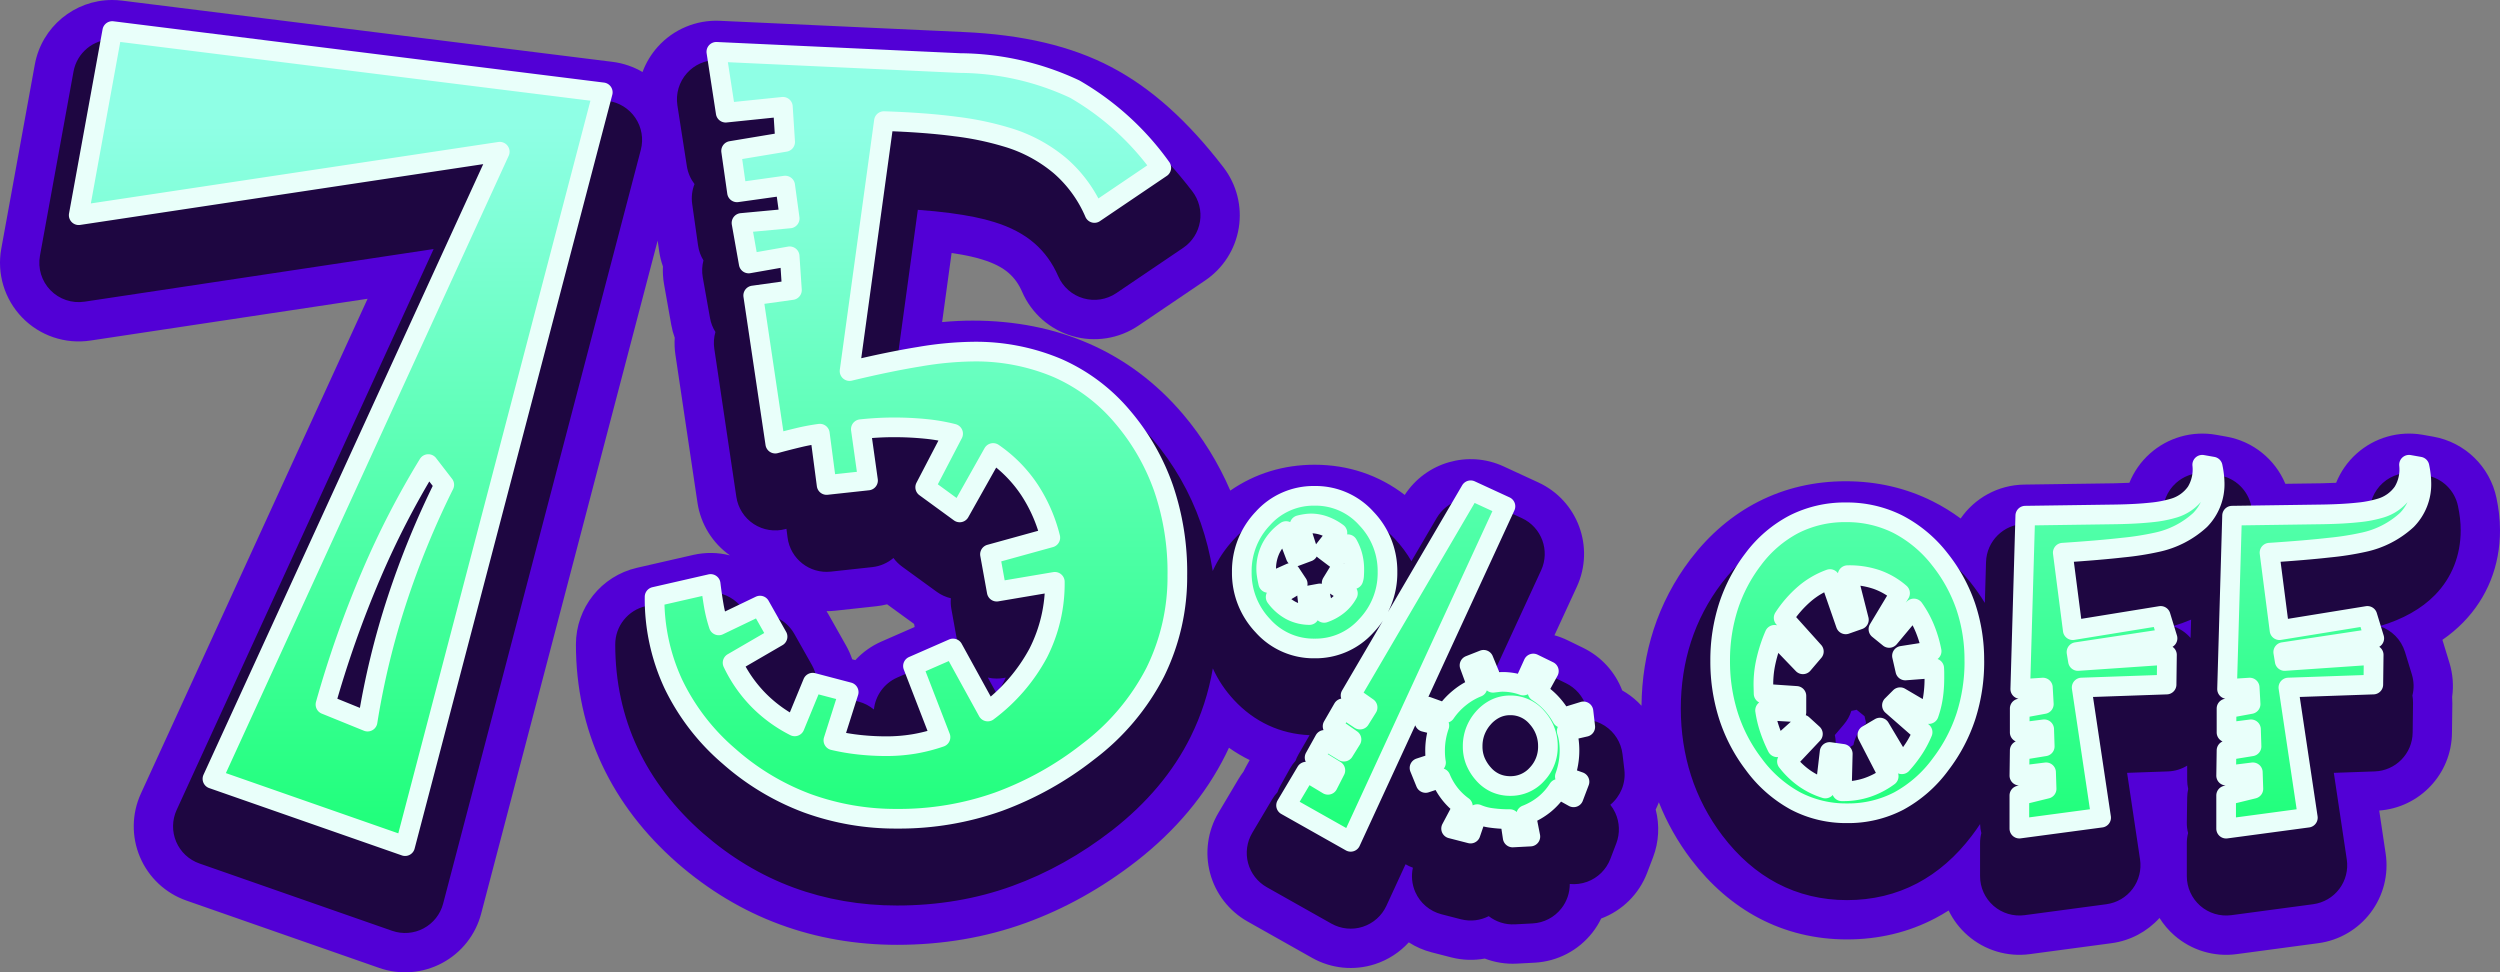 <svg xmlns="http://www.w3.org/2000/svg" xmlns:xlink="http://www.w3.org/1999/xlink" width="127.17" height="49.46" viewBox="0 0 127.17 49.46"><rect x="0" y="0" width="127.17" height="49.46" fill="#808080" stroke="none"/><defs><style>.a{fill:#1b0043;}.a,.b,.c{stroke-linecap:round;stroke-linejoin:round;}.b{fill:#1e0641;}.c{stroke:#e9fffa;fill:url(#a);}.d,.e,.f{stroke:none;}.e{fill:#5200d6;}.f{fill:#1e0641;}</style><linearGradient id="a" x1="0.5" y1="0.118" x2="0.5" y2="1" gradientUnits="objectBoundingBox"><stop offset="0" stop-color="#8fffe5"/><stop offset="1" stop-color="#1dff78"/></linearGradient></defs><g transform="translate(4 1.582)"><g class="a" transform="translate(63.739 46.022)"><path class="d" d="M -45.747 0.458 L -47.792 -0.256 L -57.596 -3.681 L -59.669 -4.405 L -58.754 -6.402 L -45.681 -34.936 L -63.441 -32.258 L -66.208 -31.841 L -65.707 -34.594 L -64 -43.962 L -63.661 -45.823 L -61.785 -45.589 L -36.829 -42.473 L -34.563 -42.191 L -35.142 -39.981 L -45.198 -1.637 L -45.747 0.458 Z M 1.875 0.444 L -0.015 -0.622 L -3.302 -2.475 L -5.083 -3.48 L -4.039 -5.238 L -3.021 -6.954 L -2.469 -7.885 L -2.115 -8.52 L -1.173 -10.209 C -2.644 -10.284 -3.952 -10.898 -4.97 -11.998 C -5.422 -12.485 -5.782 -13.025 -6.045 -13.604 C -6.255 -12.379 -6.634 -11.212 -7.179 -10.115 C -8.058 -8.346 -9.393 -6.754 -11.15 -5.382 C -12.746 -4.14 -14.462 -3.182 -16.254 -2.533 C -18.068 -1.875 -20.037 -1.542 -22.108 -1.542 C -23.957 -1.542 -25.728 -1.849 -27.373 -2.455 C -29.025 -3.063 -30.574 -3.992 -31.975 -5.216 C -33.434 -6.494 -34.552 -7.95 -35.301 -9.545 C -36.059 -11.157 -36.443 -12.932 -36.443 -14.823 L -36.443 -16.417 L -34.889 -16.772 L -32.037 -17.425 L -29.87 -17.921 L -29.676 -16.306 L -28.252 -16.988 L -27.333 -15.359 L -26.441 -13.779 L -25.618 -12.322 L -24.059 -11.913 L -23.629 -11.799 L -23.849 -12.371 L -22.097 -13.139 L -20.059 -14.032 L -18.963 -14.512 L -19.002 -14.731 L -19.346 -16.632 L -19.414 -17.01 L -20.089 -17.5 L -21.853 -18.783 L -22.017 -18.903 L -23.369 -18.756 L -25.477 -18.527 L -27.42 -18.315 L -27.676 -20.254 L -27.735 -20.704 C -27.751 -20.7 -27.768 -20.695 -27.784 -20.691 L -29.951 -20.107 L -30.282 -22.328 L -31.404 -29.864 L -31.702 -31.86 L -31.7 -31.86 L -31.929 -33.149 L -31.952 -33.146 L -32.041 -33.777 L -32.371 -35.635 L -32.304 -35.642 L -32.529 -37.231 L -32.802 -39.163 L -32.802 -39.163 L -33.281 -42.243 L -33.657 -44.661 L -31.212 -44.548 L -18.82 -43.977 C -16.127 -43.858 -13.879 -43.335 -12.142 -42.424 C -10.41 -41.515 -8.709 -39.983 -7.087 -37.87 L -5.794 -36.186 L -7.553 -34.996 L -10.954 -32.694 L -12.949 -31.344 L -13.909 -33.552 C -14.203 -34.228 -14.601 -34.778 -15.125 -35.234 C -15.657 -35.695 -16.344 -36.057 -17.168 -36.309 L -17.179 -36.312 L -17.19 -36.315 C -17.747 -36.493 -18.49 -36.644 -19.399 -36.766 C -19.897 -36.832 -20.449 -36.887 -21.051 -36.931 L -22.156 -28.866 C -21.856 -28.922 -21.566 -28.972 -21.286 -29.018 C -20.146 -29.202 -19.128 -29.295 -18.26 -29.295 C -16.388 -29.295 -14.667 -28.958 -13.146 -28.292 C -11.597 -27.615 -10.233 -26.591 -9.093 -25.249 L -9.091 -25.247 L -9.09 -25.245 C -8.021 -23.98 -7.204 -22.552 -6.66 -21 C -6.389 -20.227 -6.185 -19.411 -6.049 -18.56 C -5.785 -19.143 -5.423 -19.686 -4.967 -20.175 C -3.879 -21.345 -2.461 -21.964 -0.867 -21.964 C 0.719 -21.964 2.135 -21.347 3.226 -20.179 C 3.551 -19.831 3.829 -19.456 4.057 -19.059 L 5.344 -21.257 L 6.26 -22.823 L 7.908 -22.063 L 9.676 -21.247 L 11.492 -20.409 L 10.655 -18.593 L 8.591 -14.118 L 8.825 -14.21 L 9.058 -13.644 L 9.282 -14.137 L 11.13 -13.235 L 11.923 -12.848 L 13.802 -11.931 L 13.458 -11.3 L 14.511 -11.626 L 14.795 -9.241 L 14.889 -8.448 L 15.102 -6.665 L 15.091 -6.663 L 15.209 -6.621 L 14.48 -4.708 L 14.178 -3.916 L 13.357 -1.76 L 12.194 -2.405 L 12.519 -0.752 L 10.217 -0.631 L 9.321 -0.584 L 8.42 -0.536 L 8.367 -0.382 L 7.877 -0.508 L 7.51 -0.489 L 7.492 -0.607 L 6.577 -0.842 L 5.586 -1.097 L 3.122 -1.73 L 3.744 -2.897 L 3.647 -2.864 L 3.531 -3.148 L 2.784 -1.527 L 1.875 0.444 Z M -17.41 -12.993 L -17.038 -12.317 C -16.913 -12.501 -16.802 -12.689 -16.703 -12.879 C -16.659 -12.963 -16.618 -13.049 -16.579 -13.135 L -16.698 -13.115 L -17.41 -12.993 Z M 43.5 -0.748 L 43.5 -3.034 L 43.5 -3.466 L 43.466 -3.462 L 43.5 -5.746 L 43.5 -6.291 L 43.508 -6.293 L 43.518 -7.029 L 43.518 -7.929 L 43.518 -7.999 L 43.484 -7.996 L 43.496 -8.397 L 42.542 -8.364 L 40.462 -8.291 L 41.121 -3.886 L 41.421 -1.877 L 39.408 -1.608 L 35.248 -1.051 L 32.983 -0.748 L 32.983 -3.034 L 32.983 -3.466 L 32.95 -3.462 L 32.982 -5.683 C 32.852 -5.484 32.714 -5.29 32.569 -5.099 C 31.767 -4.039 30.829 -3.221 29.783 -2.67 C 28.707 -2.104 27.508 -1.817 26.216 -1.817 C 24.937 -1.817 23.742 -2.104 22.666 -2.669 C 21.619 -3.22 20.679 -4.038 19.875 -5.1 C 19.168 -6.031 18.632 -7.058 18.281 -8.15 C 17.936 -9.225 17.76 -10.374 17.76 -11.565 C 17.76 -12.758 17.935 -13.9 18.278 -14.957 C 18.626 -16.029 19.151 -17.031 19.838 -17.936 L 19.84 -17.939 L 19.842 -17.941 C 20.633 -18.977 21.568 -19.774 22.621 -20.308 C 23.687 -20.85 24.874 -21.124 26.15 -21.124 C 27.422 -21.124 28.61 -20.851 29.683 -20.312 C 30.733 -19.784 31.677 -19.002 32.49 -17.987 L 32.493 -17.983 L 32.495 -17.98 C 32.762 -17.644 33.006 -17.295 33.226 -16.934 L 33.286 -19.012 L 33.341 -20.927 L 35.256 -20.954 L 39.874 -21.02 C 40.514 -21.032 41.053 -21.062 41.475 -21.111 C 41.969 -21.168 42.162 -21.225 42.201 -21.238 C 42.24 -21.251 42.271 -21.264 42.294 -21.274 C 42.296 -21.306 42.296 -21.352 42.292 -21.412 L 42.118 -23.964 L 44.637 -23.518 L 45.169 -23.423 L 46.499 -23.188 L 46.777 -21.866 C 46.821 -21.656 46.855 -21.452 46.878 -21.257 C 46.889 -21.162 46.897 -21.066 46.904 -20.971 L 50.39 -21.02 C 51.03 -21.032 51.569 -21.062 51.992 -21.111 C 52.481 -21.168 52.675 -21.224 52.716 -21.238 C 52.756 -21.251 52.787 -21.264 52.81 -21.274 C 52.812 -21.306 52.813 -21.352 52.809 -21.412 L 52.635 -23.964 L 55.153 -23.518 L 55.685 -23.423 L 57.015 -23.188 L 57.293 -21.866 C 57.337 -21.656 57.371 -21.452 57.394 -21.257 C 57.419 -21.046 57.431 -20.833 57.431 -20.624 C 57.431 -19.351 56.98 -18.216 56.128 -17.342 C 55.605 -16.806 54.929 -16.368 54.111 -16.033 L 54.599 -14.437 L 54.734 -13.995 L 55.034 -14.015 L 55.022 -13.053 L 55.626 -11.079 L 54.996 -10.984 L 54.988 -10.337 L 54.964 -8.43 L 53.058 -8.364 L 50.978 -8.291 L 51.637 -3.886 L 51.937 -1.877 L 49.924 -1.608 L 45.765 -1.051 L 43.5 -0.748 Z M 25.641 -9.502 L 25.759 -9.395 L 27.085 -10.72 L 27.186 -10.821 L 27.106 -11.174 L 27.097 -11.181 L 26.705 -11.499 L 26.686 -11.492 L 26.049 -10.746 L 25.641 -10.268 L 25.641 -9.787 L 25.641 -9.502 Z"/><path class="e" d="M -62.033 -43.604 L -63.739 -34.236 L -42.322 -37.465 L -56.936 -5.569 L -47.132 -2.145 L -37.077 -40.489 L -62.033 -43.604 M -49.045 -8.478 L -51.187 -9.348 C -50.513 -11.715 -49.737 -13.918 -48.857 -15.957 C -47.977 -17.995 -47.009 -19.87 -45.953 -21.58 L -45.14 -20.526 C -46.089 -18.618 -46.893 -16.659 -47.552 -14.651 C -48.21 -12.643 -48.708 -10.585 -49.045 -8.478 M -31.305 -42.55 L -30.824 -39.458 L -27.915 -39.756 L -27.8 -37.969 L -30.549 -37.511 L -30.251 -35.404 L -27.8 -35.747 L -27.571 -34.075 L -30.022 -33.846 L -29.655 -31.785 L -27.571 -32.151 L -27.456 -30.433 L -29.426 -30.158 L -28.304 -22.622 C -27.907 -22.729 -27.517 -22.828 -27.136 -22.92 C -26.754 -23.012 -26.387 -23.08 -26.036 -23.126 L -25.693 -20.515 L -23.585 -20.744 L -23.952 -23.355 C -23.662 -23.386 -23.379 -23.409 -23.104 -23.424 C -22.829 -23.439 -22.562 -23.447 -22.303 -23.447 C -21.692 -23.447 -21.134 -23.42 -20.63 -23.367 C -20.127 -23.313 -19.668 -23.233 -19.256 -23.126 L -20.676 -20.4 L -18.913 -19.118 L -17.218 -22.141 C -16.469 -21.622 -15.855 -21 -15.374 -20.274 C -14.893 -19.549 -14.538 -18.736 -14.309 -17.835 L -17.378 -16.987 L -17.034 -15.086 L -14.079 -15.59 C -14.079 -14.262 -14.362 -13.052 -14.927 -11.96 C -15.492 -10.868 -16.347 -9.879 -17.492 -8.993 L -19.256 -12.2 L -21.295 -11.307 L -19.898 -7.688 C -20.34 -7.535 -20.787 -7.421 -21.237 -7.344 C -21.688 -7.268 -22.165 -7.23 -22.669 -7.23 C -23.096 -7.23 -23.535 -7.253 -23.985 -7.298 C -24.434 -7.344 -24.888 -7.421 -25.345 -7.527 L -24.568 -9.978 L -26.398 -10.459 L -27.313 -8.237 C -28.03 -8.604 -28.651 -9.058 -29.177 -9.6 C -29.704 -10.142 -30.134 -10.765 -30.47 -11.467 L -28.182 -12.796 L -29.074 -14.376 L -31.179 -13.368 C -31.286 -13.689 -31.37 -14.025 -31.431 -14.376 C -31.492 -14.727 -31.545 -15.094 -31.591 -15.476 L -34.443 -14.823 C -34.443 -13.221 -34.125 -11.745 -33.491 -10.395 C -32.857 -9.045 -31.913 -7.821 -30.66 -6.722 C -29.437 -5.655 -28.111 -4.858 -26.682 -4.331 C -25.253 -3.805 -23.728 -3.542 -22.108 -3.542 C -20.262 -3.542 -18.537 -3.832 -16.935 -4.413 C -15.333 -4.994 -13.815 -5.842 -12.381 -6.958 C -10.855 -8.15 -9.718 -9.499 -8.971 -11.004 C -8.223 -12.51 -7.849 -14.157 -7.849 -15.945 C -7.849 -17.547 -8.082 -19.011 -8.547 -20.339 C -9.012 -21.666 -9.702 -22.871 -10.617 -23.954 C -11.563 -25.068 -12.673 -25.903 -13.947 -26.46 C -15.22 -27.017 -16.658 -27.295 -18.26 -27.295 C -19.025 -27.295 -19.927 -27.211 -20.968 -27.043 C -22.008 -26.875 -23.194 -26.631 -24.524 -26.31 L -22.784 -39.023 C -21.38 -38.977 -20.164 -38.885 -19.134 -38.748 C -18.105 -38.611 -17.254 -38.435 -16.583 -38.221 C -15.484 -37.885 -14.561 -37.393 -13.814 -36.744 C -13.067 -36.095 -12.487 -35.297 -12.075 -34.35 L -8.674 -36.652 C -10.124 -38.542 -11.59 -39.876 -13.072 -40.653 C -14.553 -41.43 -16.5 -41.872 -18.913 -41.979 L -31.305 -42.55 M 44.288 -21.548 C 44.325 -20.995 44.223 -20.533 43.981 -20.162 C 43.739 -19.791 43.357 -19.517 42.836 -19.341 C 42.572 -19.253 42.195 -19.181 41.705 -19.124 C 41.215 -19.068 40.614 -19.033 39.904 -19.021 L 35.285 -18.955 L 35.03 -10.136 L 36.181 -10.211 L 36.228 -9.372 L 35.002 -9.146 L 35.002 -7.929 L 36.247 -8.089 L 36.275 -7.222 L 35.002 -7.014 L 34.983 -5.731 L 36.341 -5.901 L 36.37 -5.062 L 34.983 -4.722 L 34.983 -3.034 L 39.143 -3.59 L 38.152 -10.211 L 42.472 -10.362 L 42.491 -11.871 L 37.964 -11.56 L 37.888 -12.013 L 42.519 -12.711 L 42.17 -13.852 L 37.7 -13.126 L 37.19 -17.068 C 38.429 -17.15 39.448 -17.237 40.246 -17.328 C 41.045 -17.419 41.617 -17.508 41.963 -17.597 C 42.95 -17.854 43.689 -18.235 44.179 -18.738 C 44.67 -19.241 44.915 -19.87 44.915 -20.624 C 44.915 -20.756 44.907 -20.89 44.891 -21.025 C 44.875 -21.16 44.852 -21.303 44.82 -21.454 L 44.288 -21.548 M 54.804 -21.548 C 54.842 -20.995 54.74 -20.533 54.498 -20.162 C 54.256 -19.791 53.874 -19.517 53.352 -19.341 C 53.088 -19.253 52.711 -19.181 52.221 -19.124 C 51.731 -19.068 51.131 -19.033 50.421 -19.021 L 45.801 -18.955 L 45.547 -10.136 L 46.697 -10.211 L 46.745 -9.372 L 45.518 -9.146 L 45.518 -7.929 L 46.763 -8.089 L 46.792 -7.222 L 45.518 -7.014 L 45.5 -5.731 L 46.858 -5.901 L 46.886 -5.062 L 45.5 -4.722 L 45.5 -3.034 L 49.659 -3.59 L 48.669 -10.211 L 52.988 -10.362 L 53.007 -11.871 L 48.48 -11.56 L 48.405 -12.013 L 53.036 -12.711 L 52.687 -13.852 L 48.216 -13.126 L 47.707 -17.068 C 48.945 -17.15 49.964 -17.237 50.763 -17.328 C 51.561 -17.419 52.133 -17.508 52.479 -17.597 C 53.466 -17.854 54.205 -18.235 54.696 -18.738 C 55.186 -19.241 55.431 -19.87 55.431 -20.624 C 55.431 -20.756 55.423 -20.89 55.408 -21.025 C 55.392 -21.16 55.368 -21.303 55.336 -21.454 L 54.804 -21.548 M 7.07 -20.247 L 0.961 -9.809 L 1.828 -9.196 L 1.442 -8.574 L 0.575 -9.149 L 0.047 -8.234 L 1.008 -7.565 L 0.622 -6.943 L -0.368 -7.546 L -0.868 -6.65 L 0.188 -6 L -0.189 -5.264 L -1.301 -5.934 L -2.319 -4.218 L 0.968 -2.364 L 8.838 -19.431 L 7.07 -20.247 M -0.867 -19.964 C -1.911 -19.964 -2.789 -19.58 -3.503 -18.813 C -4.217 -18.046 -4.574 -17.137 -4.574 -16.087 C -4.574 -15.037 -4.217 -14.127 -3.503 -13.357 C -2.789 -12.587 -1.911 -12.202 -0.867 -12.202 C 0.171 -12.202 1.048 -12.587 1.765 -13.357 C 2.481 -14.127 2.84 -15.037 2.84 -16.087 C 2.84 -17.137 2.481 -18.046 1.765 -18.813 C 1.048 -19.58 0.171 -19.964 -0.867 -19.964 M 0.189 -16.776 L 0.821 -17.502 C 0.935 -17.301 1.018 -17.095 1.071 -16.884 C 1.125 -16.674 1.151 -16.455 1.151 -16.229 C 1.151 -16.109 1.148 -16.006 1.142 -15.918 C 1.136 -15.83 1.123 -15.764 1.104 -15.72 L 0.34 -16.087 L 0.001 -15.531 L 0.821 -15.003 C 0.696 -14.77 0.531 -14.57 0.326 -14.404 C 0.122 -14.237 -0.116 -14.107 -0.386 -14.012 L -0.603 -15.003 L -1.244 -14.88 L -1.131 -13.899 C -1.483 -13.906 -1.802 -13.986 -2.088 -14.14 C -2.374 -14.294 -2.628 -14.519 -2.848 -14.814 L -1.725 -15.484 L -2.093 -16.04 L -3.225 -15.531 C -3.256 -15.669 -3.281 -15.798 -3.3 -15.918 C -3.319 -16.037 -3.329 -16.141 -3.329 -16.229 C -3.329 -16.631 -3.244 -16.996 -3.074 -17.323 C -2.904 -17.65 -2.653 -17.933 -2.319 -18.172 L -1.829 -16.88 L -1.197 -17.115 L -1.631 -18.474 C -1.505 -18.505 -1.394 -18.527 -1.296 -18.54 C -1.199 -18.552 -1.118 -18.559 -1.056 -18.559 C -0.823 -18.559 -0.593 -18.518 -0.367 -18.436 C -0.141 -18.354 0.079 -18.235 0.293 -18.078 L -0.386 -17.21 L 0.189 -16.776 M 26.15 -19.124 C 25.188 -19.124 24.313 -18.925 23.526 -18.525 C 22.74 -18.126 22.041 -17.526 21.431 -16.727 C 20.877 -15.997 20.46 -15.201 20.18 -14.34 C 19.9 -13.478 19.76 -12.553 19.76 -11.565 C 19.76 -10.577 19.902 -9.643 20.185 -8.762 C 20.468 -7.881 20.896 -7.063 21.469 -6.308 C 22.098 -5.478 22.807 -4.855 23.597 -4.44 C 24.387 -4.024 25.26 -3.817 26.216 -3.817 C 27.184 -3.817 28.062 -4.024 28.851 -4.44 C 29.639 -4.855 30.348 -5.478 30.976 -6.308 C 31.554 -7.069 31.984 -7.887 32.267 -8.762 C 32.55 -9.636 32.691 -10.571 32.691 -11.565 C 32.691 -12.553 32.544 -13.478 32.248 -14.34 C 31.953 -15.201 31.513 -16.001 30.929 -16.737 C 30.294 -17.53 29.579 -18.126 28.785 -18.525 C 27.99 -18.925 27.112 -19.124 26.15 -19.124 M 28.357 -12.733 L 29.612 -14.236 C 29.832 -13.927 30.017 -13.592 30.168 -13.23 C 30.319 -12.867 30.436 -12.478 30.517 -12.063 L 29.008 -11.826 L 29.178 -11.08 L 30.649 -11.193 C 30.656 -11.099 30.659 -11.009 30.659 -10.924 C 30.659 -10.839 30.659 -10.755 30.659 -10.674 C 30.659 -10.334 30.635 -10.013 30.588 -9.712 C 30.541 -9.41 30.47 -9.127 30.376 -8.863 L 28.914 -9.721 L 28.499 -9.306 L 30.065 -7.948 C 29.945 -7.659 29.797 -7.379 29.621 -7.108 C 29.445 -6.838 29.241 -6.574 29.008 -6.316 L 27.895 -8.184 L 27.254 -7.806 L 28.339 -5.703 C 27.974 -5.439 27.601 -5.246 27.221 -5.123 C 26.84 -5 26.452 -4.939 26.056 -4.939 L 25.952 -4.939 L 25.999 -6.844 L 25.33 -6.939 L 25.113 -5.081 C 24.729 -5.2 24.376 -5.373 24.052 -5.599 C 23.728 -5.826 23.431 -6.112 23.16 -6.458 L 24.481 -7.853 L 23.953 -8.334 L 22.661 -7.174 C 22.503 -7.489 22.373 -7.803 22.269 -8.118 C 22.165 -8.432 22.092 -8.743 22.048 -9.051 L 23.641 -8.957 L 23.641 -9.787 L 21.972 -9.9 L 21.963 -10.259 C 21.95 -10.662 21.991 -11.084 22.085 -11.525 C 22.18 -11.965 22.327 -12.422 22.529 -12.894 L 23.972 -11.392 L 24.528 -12.044 L 22.991 -13.754 C 23.311 -14.239 23.667 -14.647 24.056 -14.978 C 24.446 -15.308 24.877 -15.559 25.349 -15.729 L 26.15 -13.424 L 26.82 -13.66 L 26.245 -15.927 C 26.779 -15.933 27.266 -15.861 27.707 -15.71 C 28.147 -15.559 28.549 -15.326 28.914 -15.011 L 27.81 -13.178 L 28.357 -12.733 M 7.725 -11.626 L 7.009 -11.343 L 7.414 -10.23 C 7.087 -10.098 6.789 -9.922 6.518 -9.702 C 6.248 -9.482 6.009 -9.218 5.801 -8.91 L 4.886 -9.24 L 4.736 -8.457 L 5.49 -8.268 C 5.421 -8.074 5.367 -7.869 5.33 -7.655 C 5.292 -7.442 5.273 -7.228 5.273 -7.014 C 5.273 -6.869 5.278 -6.747 5.287 -6.646 C 5.297 -6.546 5.308 -6.461 5.32 -6.392 L 4.481 -6.118 L 4.792 -5.354 L 5.556 -5.609 C 5.682 -5.307 5.839 -5.037 6.028 -4.798 C 6.216 -4.559 6.436 -4.348 6.688 -4.166 L 6.084 -3.034 L 7.075 -2.779 L 7.414 -3.769 C 7.609 -3.681 7.846 -3.617 8.126 -3.576 C 8.406 -3.535 8.722 -3.515 9.074 -3.515 L 9.216 -2.581 L 10.112 -2.628 L 9.895 -3.732 C 10.247 -3.87 10.558 -4.049 10.828 -4.269 C 11.099 -4.489 11.331 -4.754 11.526 -5.062 L 12.309 -4.628 L 12.611 -5.42 L 11.866 -5.684 C 11.948 -5.911 12.007 -6.134 12.045 -6.354 C 12.083 -6.574 12.102 -6.794 12.102 -7.014 C 12.102 -7.184 12.091 -7.35 12.069 -7.514 C 12.047 -7.677 12.011 -7.838 11.96 -7.995 L 12.903 -8.212 L 12.809 -9.004 L 11.715 -8.665 C 11.552 -8.954 11.366 -9.208 11.159 -9.429 C 10.951 -9.649 10.722 -9.837 10.47 -9.994 L 11.045 -11.051 L 10.253 -11.438 L 9.744 -10.315 C 9.574 -10.378 9.4 -10.425 9.22 -10.457 C 9.041 -10.488 8.864 -10.504 8.687 -10.504 C 8.625 -10.504 8.554 -10.499 8.475 -10.49 C 8.397 -10.48 8.307 -10.469 8.206 -10.457 L 7.725 -11.626 M 9.074 -5.203 C 8.81 -5.203 8.563 -5.253 8.334 -5.354 C 8.104 -5.455 7.895 -5.612 7.707 -5.826 C 7.537 -6.021 7.405 -6.233 7.31 -6.462 C 7.216 -6.692 7.169 -6.945 7.169 -7.222 C 7.169 -7.498 7.215 -7.756 7.306 -7.995 C 7.397 -8.234 7.53 -8.454 7.707 -8.655 C 7.895 -8.869 8.104 -9.031 8.334 -9.141 C 8.563 -9.251 8.81 -9.306 9.074 -9.306 C 9.621 -9.306 10.079 -9.097 10.446 -8.679 C 10.814 -8.261 10.998 -7.775 10.998 -7.222 C 10.998 -6.681 10.813 -6.209 10.442 -5.807 C 10.071 -5.404 9.615 -5.203 9.074 -5.203 M -62.037 -47.604 C -61.872 -47.604 -61.705 -47.594 -61.537 -47.573 L -36.581 -44.458 C -36.037 -44.39 -35.518 -44.212 -35.055 -43.94 C -34.882 -44.407 -34.622 -44.842 -34.282 -45.222 C -33.48 -46.115 -32.319 -46.601 -31.12 -46.546 L -18.728 -45.975 C -15.697 -45.84 -13.238 -45.258 -11.213 -44.195 C -9.194 -43.135 -7.325 -41.465 -5.501 -39.088 C -4.83 -38.213 -4.549 -37.101 -4.725 -36.013 C -4.901 -34.924 -5.519 -33.957 -6.432 -33.339 L -9.833 -31.037 C -10.818 -30.371 -12.049 -30.177 -13.191 -30.509 C -14.333 -30.841 -15.269 -31.664 -15.743 -32.754 C -15.918 -33.157 -16.138 -33.465 -16.437 -33.723 C -16.755 -34 -17.198 -34.226 -17.753 -34.396 C -17.768 -34.401 -17.782 -34.405 -17.797 -34.41 C -18.067 -34.496 -18.545 -34.618 -19.333 -34.736 L -19.815 -31.221 C -19.265 -31.271 -18.749 -31.295 -18.26 -31.295 C -16.111 -31.295 -14.121 -30.901 -12.344 -30.125 C -10.514 -29.325 -8.907 -28.12 -7.569 -26.543 C -7.566 -26.541 -7.564 -26.538 -7.562 -26.536 C -6.565 -25.356 -5.759 -24.052 -5.156 -22.648 C -3.91 -23.513 -2.453 -23.964 -0.867 -23.964 C 0.843 -23.964 2.405 -23.437 3.717 -22.428 C 4.794 -24.085 6.934 -24.715 8.746 -23.879 L 10.514 -23.063 C 12.52 -22.138 13.396 -19.762 12.471 -17.756 L 11.333 -15.289 C 11.564 -15.224 11.789 -15.139 12.008 -15.032 L 12.8 -14.646 C 13.712 -14.2 14.418 -13.427 14.779 -12.485 C 14.849 -12.446 14.919 -12.404 14.987 -12.359 C 15.275 -12.173 15.534 -11.952 15.761 -11.704 C 15.774 -13.057 15.981 -14.359 16.376 -15.575 C 16.793 -16.86 17.422 -18.061 18.244 -19.145 C 18.247 -19.148 18.25 -19.152 18.252 -19.156 C 19.227 -20.432 20.392 -21.42 21.715 -22.092 C 23.064 -22.777 24.557 -23.124 26.15 -23.124 C 27.737 -23.124 29.227 -22.779 30.581 -22.099 C 31.073 -21.852 31.545 -21.562 31.995 -21.23 C 32.707 -22.258 33.888 -22.935 35.228 -22.954 L 39.84 -23.02 C 40.129 -23.025 40.373 -23.034 40.578 -23.045 C 40.804 -23.604 41.155 -24.112 41.615 -24.524 C 42.531 -25.347 43.774 -25.702 44.986 -25.487 L 45.518 -25.393 C 46.875 -25.152 47.994 -24.235 48.512 -22.994 L 50.357 -23.02 C 50.625 -23.025 50.872 -23.033 51.095 -23.045 C 51.32 -23.604 51.672 -24.112 52.131 -24.525 C 53.047 -25.347 54.29 -25.702 55.502 -25.487 L 56.034 -25.393 C 57.642 -25.108 58.915 -23.875 59.251 -22.277 C 59.307 -22.009 59.351 -21.744 59.38 -21.49 C 59.414 -21.202 59.431 -20.91 59.431 -20.624 C 59.431 -18.819 58.784 -17.201 57.56 -15.945 C 57.243 -15.621 56.89 -15.324 56.501 -15.056 C 56.505 -15.045 56.508 -15.033 56.512 -15.022 L 56.861 -13.881 C 57.033 -13.316 57.077 -12.728 56.997 -12.157 C 57.005 -12.046 57.008 -11.934 57.007 -11.821 L 56.988 -10.312 C 56.962 -8.23 55.346 -6.526 53.287 -6.373 L 53.615 -4.182 C 53.774 -3.122 53.5 -2.043 52.856 -1.187 C 52.212 -0.33 51.252 0.232 50.189 0.374 L 46.03 0.931 C 44.887 1.084 43.733 0.736 42.865 -0.024 C 42.569 -0.283 42.316 -0.582 42.111 -0.909 C 41.478 -0.209 40.616 0.248 39.673 0.374 L 35.514 0.931 C 34.37 1.084 33.217 0.736 32.349 -0.024 C 31.941 -0.381 31.615 -0.812 31.384 -1.289 C 31.165 -1.15 30.942 -1.02 30.714 -0.9 C 29.349 -0.181 27.836 0.183 26.216 0.183 C 24.609 0.183 23.102 -0.181 21.735 -0.899 C 20.426 -1.588 19.264 -2.595 18.28 -3.892 C 17.6 -4.79 17.051 -5.763 16.644 -6.793 C 16.596 -6.667 16.542 -6.545 16.483 -6.426 C 16.69 -5.627 16.647 -4.778 16.349 -3.996 L 16.047 -3.204 C 15.638 -2.129 14.786 -1.283 13.71 -0.881 C 13.589 -0.631 13.44 -0.392 13.267 -0.169 C 12.554 0.745 11.48 1.305 10.322 1.366 L 9.426 1.413 C 8.852 1.444 8.298 1.351 7.79 1.157 C 7.237 1.258 6.656 1.243 6.078 1.095 L 5.088 0.84 C 4.67 0.733 4.277 0.56 3.923 0.332 C 3.459 0.84 2.866 1.226 2.198 1.442 C 1.135 1.786 -0.024 1.669 -0.997 1.12 L -4.284 -0.733 C -5.221 -1.262 -5.906 -2.146 -6.184 -3.185 C -6.462 -4.225 -6.309 -5.333 -5.76 -6.259 L -4.741 -7.975 C -4.664 -8.105 -4.579 -8.231 -4.488 -8.351 C -4.449 -8.434 -4.407 -8.517 -4.361 -8.599 L -4.17 -8.942 C -4.536 -9.119 -4.887 -9.328 -5.224 -9.567 C -5.277 -9.453 -5.332 -9.339 -5.388 -9.225 C -6.4 -7.187 -7.925 -5.363 -9.918 -3.806 C -9.92 -3.804 -9.922 -3.803 -9.925 -3.801 C -11.683 -2.433 -13.583 -1.373 -15.572 -0.652 C -17.605 0.085 -19.804 0.458 -22.108 0.458 C -24.194 0.458 -26.198 0.11 -28.064 -0.578 C -29.946 -1.271 -31.705 -2.325 -33.291 -3.709 C -33.292 -3.711 -33.294 -3.713 -33.296 -3.714 C -34.96 -5.173 -36.244 -6.848 -37.111 -8.694 C -37.995 -10.574 -38.443 -12.636 -38.443 -14.823 C -38.443 -16.688 -37.153 -18.306 -35.335 -18.722 L -32.483 -19.375 C -31.859 -19.518 -31.217 -19.507 -30.609 -19.353 C -31.501 -19.982 -32.099 -20.95 -32.26 -22.033 L -33.383 -29.569 C -33.425 -29.854 -33.436 -30.141 -33.417 -30.424 C -33.494 -30.635 -33.553 -30.856 -33.594 -31.085 L -33.96 -33.146 C -34.014 -33.448 -34.032 -33.752 -34.017 -34.052 C -34.107 -34.304 -34.173 -34.569 -34.212 -34.844 L -34.285 -35.365 L -43.263 -1.13 C -43.546 -0.05 -44.268 0.862 -45.253 1.386 C -46.238 1.911 -47.398 2 -48.451 1.632 L -58.255 -1.793 C -59.318 -2.164 -60.175 -2.966 -60.616 -4.002 C -61.057 -5.038 -61.041 -6.212 -60.573 -7.235 L -49.04 -32.407 L -63.143 -30.28 C -64.42 -30.088 -65.711 -30.524 -66.61 -31.451 C -67.509 -32.378 -67.906 -33.682 -67.674 -34.952 L -65.968 -44.321 C -65.618 -46.242 -63.943 -47.604 -62.037 -47.604 Z M -21.24 -15.864 C -21.248 -15.87 -21.257 -15.877 -21.265 -15.883 L -22.614 -16.864 C -22.79 -16.82 -22.97 -16.787 -23.153 -16.767 L -25.26 -16.538 C -25.406 -16.523 -25.551 -16.515 -25.694 -16.515 C -25.658 -16.458 -25.624 -16.401 -25.591 -16.343 L -24.699 -14.762 C -24.572 -14.537 -24.469 -14.304 -24.389 -14.067 L -24.23 -14.025 C -23.867 -14.418 -23.42 -14.743 -22.9 -14.971 L -21.212 -15.71 L -21.24 -15.864 Z"/></g><g class="b" transform="translate(63.739 46.022)"><path class="d" d="M -46.44 -0.843 L -47.462 -1.2 L -57.266 -4.625 L -58.303 -4.987 L -57.845 -5.985 L -44.002 -36.201 L -63.59 -33.247 L -64.974 -33.038 L -64.723 -34.415 L -63.016 -43.783 L -62.847 -44.713 L -61.909 -44.596 L -36.953 -41.481 L -35.82 -41.34 L -36.109 -40.235 L -46.165 -1.891 L -46.44 -0.843 Z M -49.973 -9.935 L -49.816 -9.871 C -49.706 -10.443 -49.585 -11.014 -49.451 -11.581 C -49.632 -11.041 -49.806 -10.492 -49.973 -9.935 Z M 1.421 -0.96 L 0.476 -1.493 L -2.811 -3.346 L -3.701 -3.849 L -3.179 -4.728 L -2.161 -6.444 L -1.648 -7.309 L -1.646 -7.308 L -1.241 -8.033 L -0.735 -8.941 L -0.709 -8.925 L -0.365 -9.522 L -0.365 -9.522 L -0.307 -9.621 L -0.291 -9.649 L 0.241 -10.57 L 0.246 -10.567 L 0.791 -11.499 C 0.279 -11.301 -0.275 -11.202 -0.867 -11.202 C -2.196 -11.202 -3.329 -11.698 -4.237 -12.677 C -5.124 -13.635 -5.574 -14.782 -5.574 -16.087 C -5.574 -17.393 -5.123 -18.54 -4.235 -19.494 C -3.328 -20.469 -2.195 -20.964 -0.867 -20.964 C 0.454 -20.964 1.585 -20.47 2.495 -19.496 C 3.255 -18.682 3.696 -17.729 3.81 -16.657 L 6.207 -20.752 L 6.665 -21.535 L 7.489 -21.155 L 9.257 -20.339 L 10.165 -19.92 L 9.746 -19.012 L 6.638 -12.272 L 6.641 -12.273 L 7.358 -12.556 L 8.275 -12.918 L 8.65 -12.007 L 8.859 -11.5 C 8.963 -11.496 9.067 -11.487 9.172 -11.474 L 9.342 -11.851 L 9.767 -12.787 L 10.692 -12.336 L 11.484 -11.949 L 12.424 -11.491 L 11.924 -10.573 L 11.75 -10.253 C 11.796 -10.208 11.842 -10.162 11.886 -10.115 C 11.969 -10.027 12.049 -9.935 12.126 -9.839 L 12.513 -9.959 L 13.66 -10.315 L 13.802 -9.122 L 13.896 -8.33 L 14.003 -7.439 L 13.128 -7.237 L 13.097 -7.23 C 13.1 -7.158 13.102 -7.086 13.102 -7.014 C 13.102 -6.785 13.085 -6.554 13.053 -6.324 L 13.91 -6.021 L 13.546 -5.064 L 13.244 -4.272 L 12.833 -3.194 L 11.824 -3.753 L 11.776 -3.78 C 11.675 -3.679 11.57 -3.583 11.46 -3.494 C 11.322 -3.382 11.176 -3.278 11.022 -3.182 L 11.093 -2.821 L 11.315 -1.69 L 10.164 -1.63 L 9.268 -1.582 L 8.363 -1.535 L 8.227 -2.431 L 8.208 -2.558 C 8.158 -2.563 8.11 -2.569 8.062 -2.576 L 8.021 -2.455 L 7.721 -1.58 L 6.826 -1.811 L 5.835 -2.065 L 4.603 -2.382 L 5.202 -3.504 L 5.438 -3.948 C 5.37 -4.022 5.305 -4.099 5.243 -4.178 C 5.187 -4.249 5.133 -4.321 5.082 -4.396 L 4.22 -4.109 L 3.866 -4.977 L 3.588 -5.659 L 1.876 -1.945 L 1.421 -0.96 Z M 8.458 -6.485 C 8.55 -6.382 8.64 -6.311 8.735 -6.27 C 8.838 -6.225 8.949 -6.203 9.074 -6.203 C 9.336 -6.203 9.525 -6.287 9.707 -6.485 C 9.908 -6.703 9.998 -6.931 9.998 -7.222 C 9.998 -7.53 9.902 -7.784 9.696 -8.018 C 9.518 -8.22 9.332 -8.306 9.074 -8.306 C 8.959 -8.306 8.861 -8.285 8.766 -8.239 C 8.658 -8.187 8.556 -8.107 8.456 -7.994 C 8.361 -7.884 8.289 -7.767 8.24 -7.638 C 8.192 -7.513 8.169 -7.377 8.169 -7.222 C 8.169 -7.075 8.191 -6.951 8.235 -6.842 C 8.288 -6.714 8.361 -6.597 8.458 -6.485 Z M 6.061 -11.022 L 5.762 -10.372 C 5.803 -10.408 5.845 -10.443 5.887 -10.478 C 5.982 -10.555 6.079 -10.628 6.18 -10.697 L 6.069 -11.001 L 6.061 -11.022 Z M 44.5 -1.891 L 44.5 -3.034 L 44.5 -4.599 L 44.483 -4.596 L 44.5 -5.746 L 44.518 -7.021 L 44.518 -7.929 L 44.518 -9.066 L 44.515 -9.066 L 44.518 -9.17 L 44.518 -9.978 L 44.542 -9.982 L 44.547 -10.165 L 44.771 -17.918 C 44.16 -17.346 43.301 -16.912 42.215 -16.629 L 42.212 -16.628 L 42.209 -16.627 C 41.816 -16.527 41.211 -16.431 40.36 -16.334 C 39.791 -16.269 39.107 -16.206 38.318 -16.146 L 38.559 -14.279 L 42.01 -14.839 L 42.871 -14.979 L 43.126 -14.144 L 43.475 -13.003 L 43.494 -12.943 L 43.504 -12.943 L 43.504 -12.91 L 43.814 -11.895 L 43.491 -11.846 L 43.472 -10.35 L 43.46 -9.396 L 42.507 -9.363 L 39.307 -9.251 L 40.132 -3.738 L 40.282 -2.734 L 39.275 -2.599 L 35.116 -2.043 L 33.983 -1.891 L 33.983 -3.034 L 33.983 -4.599 L 33.966 -4.596 L 33.983 -5.746 L 34.002 -7.021 L 34.002 -7.929 L 34.002 -9.066 L 33.999 -9.066 L 34.002 -9.171 L 34.002 -9.978 L 34.025 -9.982 L 34.031 -10.165 L 34.285 -18.984 L 34.313 -19.941 L 35.271 -19.955 L 39.89 -20.021 C 40.561 -20.032 41.134 -20.065 41.59 -20.118 C 42.112 -20.178 42.384 -20.245 42.519 -20.29 C 42.822 -20.392 43.027 -20.529 43.144 -20.708 C 43.263 -20.891 43.312 -21.151 43.29 -21.48 L 43.203 -22.756 L 44.462 -22.533 L 44.994 -22.439 L 45.659 -22.321 L 45.798 -21.66 C 45.836 -21.48 45.865 -21.306 45.884 -21.141 C 45.905 -20.968 45.915 -20.794 45.915 -20.624 C 45.915 -20.393 45.897 -20.171 45.862 -19.956 L 50.406 -20.021 C 51.077 -20.032 51.651 -20.065 52.106 -20.118 C 52.629 -20.178 52.9 -20.245 53.036 -20.29 C 53.338 -20.392 53.543 -20.529 53.66 -20.708 C 53.78 -20.891 53.829 -21.151 53.806 -21.48 L 53.719 -22.756 L 54.979 -22.533 L 55.511 -22.439 L 56.176 -22.321 L 56.315 -21.66 C 56.353 -21.48 56.382 -21.306 56.401 -21.141 C 56.421 -20.968 56.431 -20.794 56.431 -20.624 C 56.431 -19.603 56.088 -18.734 55.412 -18.04 C 54.795 -17.407 53.893 -16.932 52.732 -16.629 L 52.729 -16.628 L 52.726 -16.627 C 52.332 -16.527 51.727 -16.431 50.876 -16.334 C 50.307 -16.269 49.623 -16.206 48.834 -16.146 L 49.075 -14.279 L 52.526 -14.839 L 53.388 -14.979 L 53.643 -14.145 L 53.992 -13.003 L 54.01 -12.943 L 54.021 -12.943 L 54.02 -12.91 L 54.331 -11.895 L 54.007 -11.846 L 53.988 -10.35 L 53.976 -9.396 L 53.023 -9.363 L 49.823 -9.251 L 50.648 -3.738 L 50.798 -2.734 L 49.792 -2.599 L 45.632 -2.043 L 44.5 -1.891 Z M -22.108 -2.542 C -23.839 -2.542 -25.494 -2.828 -27.027 -3.393 C -28.565 -3.959 -30.008 -4.826 -31.317 -5.969 C -32.67 -7.155 -33.706 -8.501 -34.396 -9.97 C -35.091 -11.448 -35.443 -13.081 -35.443 -14.823 L -35.443 -15.62 L -34.666 -15.798 L -31.814 -16.45 L -30.73 -16.699 L -30.598 -15.595 C -30.566 -15.325 -30.529 -15.062 -30.489 -14.808 L -29.506 -15.278 L -28.663 -15.682 L -28.204 -14.868 L -27.311 -13.287 L -26.826 -12.427 L -27.68 -11.931 L -29.111 -11.1 C -28.917 -10.812 -28.699 -10.543 -28.46 -10.297 C -28.255 -10.086 -28.031 -9.889 -27.789 -9.707 L -27.323 -10.84 L -26.99 -11.649 L -26.144 -11.426 L -24.314 -10.945 L -23.297 -10.678 L -23.615 -9.676 L -24.048 -8.311 C -23.993 -8.305 -23.938 -8.299 -23.883 -8.293 C -23.469 -8.251 -23.061 -8.23 -22.669 -8.23 C -22.223 -8.23 -21.798 -8.263 -21.405 -8.33 C -21.346 -8.34 -21.288 -8.351 -21.23 -8.362 L -22.228 -10.947 L -22.572 -11.839 L -21.696 -12.223 L -19.658 -13.116 L -18.82 -13.483 L -18.38 -12.682 L -17.213 -10.56 C -16.622 -11.142 -16.154 -11.764 -15.815 -12.419 C -15.5 -13.027 -15.286 -13.687 -15.173 -14.389 L -16.866 -14.101 L -17.842 -13.934 L -18.018 -14.908 L -18.362 -16.81 L -18.524 -17.708 L -17.644 -17.951 L -15.58 -18.521 C -15.752 -18.95 -15.961 -19.351 -16.207 -19.722 C -16.417 -20.038 -16.659 -20.334 -16.932 -20.606 L -18.04 -18.629 L -18.591 -17.647 L -19.501 -18.309 L -21.264 -19.592 L -21.961 -20.098 L -21.563 -20.862 L -20.774 -22.376 C -21.232 -22.423 -21.745 -22.447 -22.303 -22.447 C -22.468 -22.447 -22.639 -22.443 -22.813 -22.437 L -22.595 -20.883 L -22.452 -19.861 L -23.477 -19.75 L -25.585 -19.521 L -26.557 -19.415 L -26.684 -20.385 L -26.89 -21.951 C -26.894 -21.95 -26.898 -21.949 -26.902 -21.948 C -27.274 -21.858 -27.658 -21.761 -28.044 -21.657 L -29.128 -21.365 L -29.293 -22.475 L -30.415 -30.011 L -30.564 -31.009 L -30.534 -31.013 L -30.64 -31.61 L -31.006 -33.671 L -31.197 -34.741 L -31.168 -34.743 L -31.241 -35.264 L -31.539 -37.371 L -31.675 -38.337 L -31.231 -38.411 L -31.666 -38.367 L -31.812 -39.304 L -32.293 -42.397 L -32.481 -43.606 L -31.258 -43.549 L -18.866 -42.978 C -16.319 -42.865 -14.212 -42.381 -12.607 -41.538 C -11.003 -40.697 -9.413 -39.258 -7.88 -37.261 L -7.234 -36.419 L -8.113 -35.824 L -11.515 -33.522 L -12.512 -32.847 L -12.992 -33.951 C -13.342 -34.756 -13.839 -35.441 -14.47 -35.989 C -15.107 -36.542 -15.917 -36.972 -16.875 -37.265 L -16.881 -37.267 L -16.886 -37.268 C -17.499 -37.463 -18.3 -37.628 -19.266 -37.757 C -20.034 -37.859 -20.922 -37.936 -21.916 -37.986 L -23.337 -27.608 C -22.541 -27.78 -21.801 -27.921 -21.127 -28.03 C -20.039 -28.206 -19.074 -28.295 -18.26 -28.295 C -16.527 -28.295 -14.941 -27.986 -13.546 -27.376 C -12.138 -26.761 -10.896 -25.827 -9.855 -24.601 C -8.864 -23.428 -8.107 -22.106 -7.603 -20.67 C -7.103 -19.242 -6.849 -17.652 -6.849 -15.945 C -6.849 -14.01 -7.262 -12.198 -8.075 -10.56 C -8.886 -8.926 -10.128 -7.449 -11.765 -6.17 C -13.277 -4.994 -14.901 -4.087 -16.595 -3.473 C -18.299 -2.855 -20.154 -2.542 -22.108 -2.542 Z M 26.216 -2.817 C 25.101 -2.817 24.063 -3.065 23.132 -3.554 C 22.215 -4.037 21.387 -4.76 20.672 -5.704 C 20.034 -6.546 19.549 -7.471 19.233 -8.456 C 18.919 -9.432 18.76 -10.478 18.76 -11.565 C 18.76 -12.653 18.918 -13.691 19.229 -14.648 C 19.543 -15.613 20.015 -16.516 20.634 -17.332 C 21.336 -18.25 22.156 -18.951 23.074 -19.417 C 23.998 -19.886 25.033 -20.124 26.15 -20.124 C 27.265 -20.124 28.302 -19.887 29.234 -19.419 C 30.154 -18.956 30.987 -18.264 31.709 -17.362 C 32.365 -16.536 32.863 -15.63 33.194 -14.664 C 33.524 -13.701 33.691 -12.659 33.691 -11.565 C 33.691 -10.471 33.532 -9.424 33.219 -8.454 C 32.903 -7.477 32.416 -6.551 31.772 -5.703 C 31.059 -4.76 30.232 -4.037 29.317 -3.555 C 28.387 -3.065 27.344 -2.817 26.216 -2.817 Z M 25.875 -7.872 L 26.112 -7.838 L 25.932 -8.189 L 26.747 -8.668 L 27.32 -9.005 L 27.033 -9.254 L 27.792 -10.013 L 28.207 -10.428 L 28.283 -10.505 L 28.203 -10.858 L 28.033 -11.605 L 28.004 -11.732 L 27.727 -11.957 L 27.18 -12.401 L 26.901 -12.628 L 26.483 -12.48 L 25.722 -12.212 L 25.858 -12.061 L 25.289 -11.395 L 24.732 -10.743 L 24.642 -10.637 L 24.642 -9.787 L 24.642 -9.06 L 25.154 -8.593 L 25.908 -7.907 L 25.875 -7.872 Z M 24.288 -13.807 L 25.272 -12.713 L 25.381 -12.591 L 25.206 -13.095 L 24.791 -14.287 C 24.762 -14.264 24.732 -14.24 24.703 -14.215 C 24.56 -14.094 24.421 -13.958 24.288 -13.807 Z"/><path class="f" d="M -62.033 -43.604 L -63.739 -34.236 L -42.322 -37.465 L -56.936 -5.569 L -47.132 -2.145 L -37.077 -40.489 L -62.033 -43.604 M -49.045 -8.478 L -51.187 -9.348 C -50.513 -11.715 -49.737 -13.918 -48.857 -15.957 C -47.977 -17.995 -47.009 -19.87 -45.953 -21.58 L -45.14 -20.526 C -46.089 -18.618 -46.893 -16.659 -47.552 -14.651 C -48.21 -12.643 -48.708 -10.585 -49.045 -8.478 M -31.305 -42.55 L -30.824 -39.458 L -27.915 -39.756 L -27.8 -37.969 L -30.549 -37.511 L -30.251 -35.404 L -27.8 -35.747 L -27.571 -34.075 L -30.022 -33.846 L -29.655 -31.785 L -27.571 -32.151 L -27.456 -30.433 L -29.426 -30.158 L -28.304 -22.622 C -27.907 -22.729 -27.517 -22.828 -27.136 -22.92 C -26.754 -23.012 -26.387 -23.08 -26.036 -23.126 L -25.693 -20.515 L -23.585 -20.744 L -23.952 -23.355 C -23.662 -23.386 -23.379 -23.409 -23.104 -23.424 C -22.829 -23.439 -22.562 -23.447 -22.303 -23.447 C -21.692 -23.447 -21.134 -23.42 -20.631 -23.367 C -20.127 -23.313 -19.668 -23.233 -19.256 -23.126 L -20.676 -20.4 L -18.913 -19.118 L -17.218 -22.141 C -16.469 -21.622 -15.855 -21 -15.374 -20.274 C -14.893 -19.549 -14.538 -18.736 -14.309 -17.835 L -17.378 -16.987 L -17.034 -15.086 L -14.079 -15.59 C -14.079 -14.262 -14.362 -13.052 -14.927 -11.96 C -15.492 -10.868 -16.347 -9.879 -17.492 -8.993 L -19.256 -12.2 L -21.295 -11.307 L -19.898 -7.688 C -20.34 -7.535 -20.787 -7.421 -21.237 -7.344 C -21.688 -7.268 -22.165 -7.23 -22.669 -7.23 C -23.096 -7.23 -23.535 -7.253 -23.985 -7.298 C -24.434 -7.344 -24.888 -7.421 -25.345 -7.527 L -24.568 -9.978 L -26.398 -10.459 L -27.313 -8.237 C -28.03 -8.604 -28.651 -9.058 -29.177 -9.6 C -29.704 -10.142 -30.134 -10.765 -30.47 -11.467 L -28.182 -12.796 L -29.074 -14.376 L -31.179 -13.368 C -31.286 -13.689 -31.37 -14.025 -31.431 -14.376 C -31.492 -14.727 -31.545 -15.094 -31.591 -15.476 L -34.443 -14.823 C -34.443 -13.221 -34.125 -11.745 -33.491 -10.395 C -32.857 -9.045 -31.913 -7.821 -30.66 -6.722 C -29.437 -5.655 -28.111 -4.858 -26.682 -4.331 C -25.253 -3.805 -23.728 -3.542 -22.108 -3.542 C -20.262 -3.542 -18.537 -3.832 -16.935 -4.413 C -15.333 -4.994 -13.815 -5.842 -12.381 -6.958 C -10.855 -8.15 -9.718 -9.499 -8.971 -11.004 C -8.223 -12.51 -7.849 -14.157 -7.849 -15.945 C -7.849 -17.547 -8.082 -19.011 -8.547 -20.339 C -9.012 -21.666 -9.702 -22.871 -10.617 -23.954 C -11.563 -25.068 -12.673 -25.903 -13.947 -26.46 C -15.22 -27.017 -16.658 -27.295 -18.26 -27.295 C -19.025 -27.295 -19.927 -27.211 -20.968 -27.043 C -22.008 -26.875 -23.194 -26.631 -24.524 -26.31 L -22.784 -39.023 C -21.38 -38.977 -20.164 -38.885 -19.134 -38.748 C -18.105 -38.611 -17.254 -38.435 -16.583 -38.221 C -15.484 -37.885 -14.562 -37.393 -13.814 -36.744 C -13.067 -36.095 -12.487 -35.297 -12.075 -34.35 L -8.674 -36.652 C -10.124 -38.542 -11.59 -39.876 -13.072 -40.653 C -14.553 -41.43 -16.5 -41.872 -18.913 -41.979 L -31.305 -42.55 M 44.288 -21.548 C 44.325 -20.995 44.223 -20.533 43.981 -20.162 C 43.739 -19.791 43.357 -19.517 42.836 -19.341 C 42.572 -19.253 42.195 -19.181 41.705 -19.124 C 41.215 -19.068 40.614 -19.033 39.904 -19.021 L 35.285 -18.955 L 35.03 -10.136 L 36.181 -10.211 L 36.228 -9.372 L 35.002 -9.146 L 35.002 -7.929 L 36.247 -8.089 L 36.275 -7.222 L 35.002 -7.014 L 34.983 -5.731 L 36.341 -5.901 L 36.37 -5.062 L 34.983 -4.722 L 34.983 -3.034 L 39.143 -3.59 L 38.152 -10.211 L 42.472 -10.362 L 42.491 -11.871 L 37.964 -11.56 L 37.888 -12.013 L 42.519 -12.711 L 42.17 -13.852 L 37.7 -13.126 L 37.19 -17.068 C 38.429 -17.15 39.448 -17.237 40.246 -17.328 C 41.045 -17.419 41.617 -17.508 41.963 -17.597 C 42.95 -17.854 43.689 -18.235 44.179 -18.738 C 44.67 -19.241 44.915 -19.87 44.915 -20.624 C 44.915 -20.756 44.907 -20.89 44.891 -21.025 C 44.875 -21.16 44.852 -21.303 44.82 -21.454 L 44.288 -21.548 M 54.804 -21.548 C 54.842 -20.995 54.74 -20.533 54.498 -20.162 C 54.256 -19.791 53.874 -19.517 53.352 -19.341 C 53.088 -19.253 52.711 -19.181 52.221 -19.124 C 51.731 -19.068 51.131 -19.033 50.421 -19.021 L 45.801 -18.955 L 45.547 -10.136 L 46.697 -10.211 L 46.745 -9.372 L 45.518 -9.146 L 45.518 -7.929 L 46.763 -8.089 L 46.792 -7.222 L 45.518 -7.014 L 45.5 -5.731 L 46.858 -5.901 L 46.886 -5.062 L 45.5 -4.722 L 45.5 -3.034 L 49.659 -3.59 L 48.669 -10.211 L 52.988 -10.362 L 53.007 -11.871 L 48.48 -11.56 L 48.405 -12.013 L 53.036 -12.711 L 52.687 -13.852 L 48.216 -13.126 L 47.707 -17.068 C 48.945 -17.15 49.964 -17.237 50.763 -17.328 C 51.561 -17.419 52.133 -17.508 52.479 -17.597 C 53.466 -17.854 54.205 -18.235 54.696 -18.738 C 55.186 -19.241 55.431 -19.87 55.431 -20.624 C 55.431 -20.756 55.423 -20.89 55.408 -21.025 C 55.392 -21.16 55.368 -21.303 55.336 -21.454 L 54.804 -21.548 M 7.07 -20.247 L 0.961 -9.809 L 1.828 -9.196 L 1.442 -8.574 L 0.575 -9.149 L 0.047 -8.234 L 1.008 -7.565 L 0.622 -6.943 L -0.368 -7.546 L -0.868 -6.65 L 0.188 -6 L -0.189 -5.264 L -1.301 -5.934 L -2.319 -4.218 L 0.968 -2.364 L 8.838 -19.431 L 7.07 -20.247 M -0.867 -19.964 C -1.911 -19.964 -2.789 -19.58 -3.503 -18.813 C -4.217 -18.046 -4.574 -17.137 -4.574 -16.087 C -4.574 -15.037 -4.217 -14.127 -3.503 -13.357 C -2.789 -12.587 -1.911 -12.202 -0.867 -12.202 C 0.171 -12.202 1.048 -12.587 1.765 -13.357 C 2.481 -14.127 2.84 -15.037 2.84 -16.087 C 2.84 -17.137 2.481 -18.046 1.765 -18.813 C 1.048 -19.58 0.171 -19.964 -0.867 -19.964 M 0.189 -16.776 L 0.821 -17.502 C 0.935 -17.301 1.018 -17.095 1.071 -16.884 C 1.125 -16.674 1.151 -16.455 1.151 -16.229 C 1.151 -16.109 1.148 -16.006 1.142 -15.918 C 1.136 -15.83 1.123 -15.764 1.104 -15.72 L 0.34 -16.087 L 0.001 -15.531 L 0.821 -15.003 C 0.696 -14.77 0.531 -14.57 0.326 -14.404 C 0.122 -14.237 -0.116 -14.107 -0.386 -14.012 L -0.603 -15.003 L -1.244 -14.88 L -1.131 -13.899 C -1.483 -13.906 -1.802 -13.986 -2.088 -14.14 C -2.374 -14.294 -2.628 -14.519 -2.848 -14.814 L -1.725 -15.484 L -2.093 -16.04 L -3.225 -15.531 C -3.256 -15.669 -3.281 -15.798 -3.3 -15.918 C -3.319 -16.037 -3.329 -16.141 -3.329 -16.229 C -3.329 -16.631 -3.244 -16.996 -3.074 -17.323 C -2.904 -17.65 -2.653 -17.933 -2.319 -18.172 L -1.829 -16.88 L -1.197 -17.115 L -1.631 -18.474 C -1.505 -18.505 -1.394 -18.527 -1.296 -18.54 C -1.199 -18.552 -1.118 -18.559 -1.056 -18.559 C -0.823 -18.559 -0.593 -18.518 -0.367 -18.436 C -0.141 -18.354 0.079 -18.235 0.293 -18.078 L -0.386 -17.21 L 0.189 -16.776 M 26.15 -19.124 C 25.188 -19.124 24.313 -18.925 23.526 -18.525 C 22.74 -18.126 22.041 -17.526 21.431 -16.727 C 20.877 -15.997 20.46 -15.201 20.18 -14.34 C 19.9 -13.478 19.76 -12.553 19.76 -11.565 C 19.76 -10.577 19.902 -9.643 20.185 -8.762 C 20.468 -7.881 20.896 -7.063 21.469 -6.308 C 22.098 -5.478 22.807 -4.855 23.597 -4.44 C 24.387 -4.024 25.26 -3.817 26.216 -3.817 C 27.184 -3.817 28.062 -4.024 28.851 -4.44 C 29.639 -4.855 30.348 -5.478 30.976 -6.308 C 31.554 -7.069 31.984 -7.887 32.267 -8.762 C 32.55 -9.636 32.691 -10.571 32.691 -11.565 C 32.691 -12.553 32.544 -13.478 32.248 -14.34 C 31.953 -15.201 31.513 -16.001 30.929 -16.737 C 30.294 -17.53 29.579 -18.126 28.785 -18.525 C 27.99 -18.925 27.112 -19.124 26.15 -19.124 M 28.357 -12.733 L 29.612 -14.236 C 29.832 -13.927 30.017 -13.592 30.168 -13.229 C 30.319 -12.867 30.436 -12.478 30.517 -12.063 L 29.008 -11.826 L 29.178 -11.08 L 30.649 -11.193 C 30.656 -11.099 30.659 -11.009 30.659 -10.924 C 30.659 -10.839 30.659 -10.755 30.659 -10.674 C 30.659 -10.334 30.635 -10.013 30.588 -9.712 C 30.541 -9.41 30.47 -9.127 30.376 -8.863 L 28.914 -9.721 L 28.499 -9.306 L 30.065 -7.948 C 29.945 -7.659 29.797 -7.379 29.621 -7.108 C 29.445 -6.838 29.241 -6.574 29.008 -6.316 L 27.895 -8.184 L 27.254 -7.806 L 28.339 -5.703 C 27.974 -5.439 27.601 -5.246 27.221 -5.123 C 26.84 -5 26.452 -4.939 26.056 -4.939 L 25.952 -4.939 L 25.999 -6.844 L 25.33 -6.939 L 25.113 -5.081 C 24.729 -5.2 24.376 -5.373 24.052 -5.599 C 23.728 -5.826 23.431 -6.112 23.16 -6.458 L 24.481 -7.853 L 23.953 -8.334 L 22.661 -7.174 C 22.503 -7.489 22.373 -7.803 22.269 -8.118 C 22.165 -8.432 22.092 -8.743 22.048 -9.051 L 23.641 -8.957 L 23.641 -9.787 L 21.972 -9.9 L 21.963 -10.259 C 21.95 -10.662 21.991 -11.084 22.085 -11.525 C 22.18 -11.965 22.327 -12.422 22.529 -12.894 L 23.972 -11.392 L 24.528 -12.044 L 22.991 -13.754 C 23.311 -14.239 23.667 -14.647 24.056 -14.978 C 24.446 -15.308 24.877 -15.559 25.349 -15.729 L 26.15 -13.424 L 26.82 -13.66 L 26.245 -15.927 C 26.779 -15.933 27.266 -15.861 27.707 -15.71 C 28.147 -15.559 28.549 -15.326 28.914 -15.011 L 27.81 -13.178 L 28.357 -12.733 M 7.725 -11.626 L 7.009 -11.343 L 7.414 -10.23 C 7.087 -10.098 6.789 -9.922 6.518 -9.702 C 6.248 -9.482 6.009 -9.218 5.801 -8.91 L 4.886 -9.24 L 4.736 -8.457 L 5.49 -8.268 C 5.421 -8.074 5.367 -7.869 5.33 -7.655 C 5.292 -7.442 5.273 -7.228 5.273 -7.014 C 5.273 -6.869 5.278 -6.747 5.287 -6.646 C 5.297 -6.546 5.308 -6.461 5.32 -6.392 L 4.481 -6.118 L 4.792 -5.354 L 5.556 -5.609 C 5.682 -5.307 5.839 -5.036 6.028 -4.798 C 6.216 -4.559 6.436 -4.348 6.688 -4.166 L 6.084 -3.034 L 7.075 -2.779 L 7.414 -3.77 C 7.609 -3.681 7.846 -3.617 8.126 -3.576 C 8.406 -3.535 8.722 -3.515 9.074 -3.515 L 9.216 -2.581 L 10.112 -2.628 L 9.895 -3.732 C 10.247 -3.87 10.558 -4.049 10.828 -4.269 C 11.099 -4.489 11.331 -4.754 11.526 -5.062 L 12.309 -4.628 L 12.611 -5.42 L 11.866 -5.684 C 11.948 -5.911 12.007 -6.134 12.045 -6.354 C 12.083 -6.574 12.102 -6.794 12.102 -7.014 C 12.102 -7.184 12.091 -7.35 12.069 -7.514 C 12.047 -7.677 12.011 -7.838 11.96 -7.995 L 12.903 -8.212 L 12.809 -9.004 L 11.715 -8.665 C 11.552 -8.954 11.366 -9.208 11.159 -9.429 C 10.951 -9.649 10.722 -9.837 10.47 -9.994 L 11.045 -11.051 L 10.253 -11.438 L 9.744 -10.315 C 9.574 -10.378 9.4 -10.425 9.22 -10.457 C 9.041 -10.488 8.864 -10.504 8.687 -10.504 C 8.625 -10.504 8.554 -10.499 8.475 -10.49 C 8.397 -10.48 8.307 -10.469 8.206 -10.457 L 7.725 -11.626 M 9.074 -5.203 C 8.81 -5.203 8.563 -5.253 8.334 -5.354 C 8.104 -5.455 7.895 -5.612 7.707 -5.826 C 7.537 -6.021 7.405 -6.233 7.31 -6.462 C 7.216 -6.692 7.169 -6.945 7.169 -7.222 C 7.169 -7.498 7.215 -7.756 7.306 -7.995 C 7.397 -8.234 7.53 -8.454 7.707 -8.655 C 7.895 -8.869 8.104 -9.031 8.334 -9.141 C 8.563 -9.251 8.81 -9.306 9.074 -9.306 C 9.621 -9.306 10.079 -9.097 10.446 -8.679 C 10.814 -8.261 10.998 -7.775 10.998 -7.222 C 10.998 -6.681 10.813 -6.209 10.442 -5.807 C 10.071 -5.404 9.615 -5.203 9.074 -5.203 M -62.035 -45.604 C -61.952 -45.604 -61.869 -45.599 -61.785 -45.589 L -36.829 -42.473 C -36.257 -42.402 -35.744 -42.087 -35.421 -41.61 C -35.097 -41.133 -34.996 -40.539 -35.142 -39.981 L -45.198 -1.637 C -45.339 -1.097 -45.7 -0.641 -46.193 -0.379 C -46.685 -0.117 -47.265 -0.072 -47.792 -0.256 L -57.596 -3.681 C -58.127 -3.866 -58.556 -4.267 -58.776 -4.785 C -58.997 -5.303 -58.989 -5.89 -58.754 -6.402 L -45.681 -34.936 L -63.441 -32.258 C -64.079 -32.162 -64.725 -32.38 -65.175 -32.843 C -65.624 -33.307 -65.822 -33.959 -65.707 -34.594 L -64 -43.962 C -63.825 -44.923 -62.988 -45.604 -62.035 -45.604 Z M -31.305 -44.55 C -31.274 -44.55 -31.243 -44.55 -31.212 -44.548 L -18.82 -43.977 C -16.127 -43.858 -13.879 -43.335 -12.142 -42.424 C -10.41 -41.515 -8.709 -39.983 -7.087 -37.87 C -6.752 -37.433 -6.611 -36.876 -6.699 -36.332 C -6.788 -35.788 -7.096 -35.305 -7.553 -34.996 L -10.954 -32.694 C -11.447 -32.36 -12.062 -32.264 -12.633 -32.43 C -13.204 -32.595 -13.672 -33.007 -13.909 -33.552 C -14.203 -34.228 -14.601 -34.778 -15.125 -35.234 C -15.657 -35.695 -16.344 -36.057 -17.168 -36.309 C -17.175 -36.311 -17.183 -36.313 -17.19 -36.315 C -17.747 -36.493 -18.49 -36.644 -19.399 -36.766 C -19.897 -36.832 -20.449 -36.887 -21.051 -36.931 L -22.156 -28.866 C -21.856 -28.922 -21.566 -28.972 -21.286 -29.018 C -20.146 -29.202 -19.128 -29.295 -18.26 -29.295 C -16.388 -29.295 -14.667 -28.958 -13.146 -28.292 C -11.597 -27.615 -10.233 -26.591 -9.093 -25.249 C -9.092 -25.247 -9.091 -25.246 -9.09 -25.245 C -8.021 -23.98 -7.204 -22.552 -6.66 -21 C -6.389 -20.227 -6.185 -19.411 -6.049 -18.56 C -5.785 -19.143 -5.423 -19.686 -4.967 -20.176 C -3.879 -21.345 -2.461 -21.964 -0.867 -21.964 C 0.719 -21.964 2.135 -21.347 3.226 -20.179 C 3.551 -19.831 3.829 -19.456 4.057 -19.059 L 5.344 -21.257 C 5.864 -22.145 6.973 -22.494 7.908 -22.063 L 9.676 -21.247 C 10.679 -20.784 11.117 -19.596 10.655 -18.593 L 8.322 -13.535 C 8.613 -13.444 8.881 -13.287 9.105 -13.075 C 9.249 -13.176 9.407 -13.259 9.576 -13.319 C 10.084 -13.502 10.645 -13.472 11.13 -13.235 L 11.923 -12.848 C 12.413 -12.609 12.785 -12.179 12.951 -11.659 C 13.02 -11.441 13.051 -11.215 13.044 -10.99 C 13.345 -10.955 13.638 -10.851 13.898 -10.682 C 14.396 -10.358 14.725 -9.83 14.795 -9.241 L 14.889 -8.448 C 14.972 -7.751 14.685 -7.088 14.174 -6.667 C 14.274 -6.543 14.358 -6.406 14.426 -6.259 C 14.652 -5.771 14.672 -5.211 14.48 -4.708 L 14.178 -3.916 C 13.972 -3.374 13.54 -2.948 12.996 -2.749 C 12.71 -2.645 12.408 -2.608 12.112 -2.638 C 12.114 -2.193 11.967 -1.755 11.689 -1.399 C 11.333 -0.942 10.796 -0.661 10.217 -0.631 L 9.321 -0.584 C 8.824 -0.558 8.357 -0.716 7.99 -1.001 C 7.568 -0.784 7.069 -0.716 6.577 -0.842 L 5.586 -1.097 C 4.992 -1.25 4.501 -1.667 4.254 -2.228 C 4.081 -2.622 4.041 -3.056 4.132 -3.466 C 4.002 -3.512 3.877 -3.57 3.759 -3.641 L 2.784 -1.527 C 2.55 -1.019 2.114 -0.633 1.583 -0.461 C 1.051 -0.289 0.472 -0.348 -0.015 -0.622 L -3.302 -2.475 C -3.77 -2.74 -4.113 -3.182 -4.252 -3.701 C -4.391 -4.221 -4.314 -4.775 -4.039 -5.238 L -3.021 -6.954 C -2.946 -7.081 -2.858 -7.198 -2.758 -7.304 C -2.72 -7.413 -2.672 -7.52 -2.614 -7.624 L -2.115 -8.52 C -2.038 -8.659 -1.945 -8.786 -1.839 -8.901 C -1.799 -9.015 -1.748 -9.126 -1.685 -9.234 L -1.158 -10.149 C -1.146 -10.168 -1.135 -10.188 -1.123 -10.207 C -2.614 -10.27 -3.94 -10.886 -4.97 -11.998 C -5.422 -12.485 -5.782 -13.025 -6.045 -13.604 C -6.255 -12.379 -6.634 -11.212 -7.179 -10.115 C -8.058 -8.346 -9.393 -6.754 -11.15 -5.382 C -12.746 -4.14 -14.462 -3.182 -16.254 -2.533 C -18.068 -1.875 -20.037 -1.542 -22.108 -1.542 C -23.957 -1.542 -25.728 -1.849 -27.373 -2.455 C -29.025 -3.063 -30.573 -3.992 -31.975 -5.216 C -33.434 -6.494 -34.552 -7.95 -35.301 -9.545 C -36.059 -11.157 -36.443 -12.932 -36.443 -14.823 C -36.443 -15.756 -35.798 -16.564 -34.889 -16.772 L -32.037 -17.425 C -31.484 -17.552 -30.904 -17.438 -30.44 -17.111 C -30.132 -16.895 -29.895 -16.598 -29.75 -16.259 C -28.843 -16.585 -27.816 -16.216 -27.333 -15.359 L -26.441 -13.779 C -26.204 -13.36 -26.135 -12.891 -26.212 -12.451 C -26.105 -12.441 -25.997 -12.422 -25.89 -12.394 L -24.059 -11.913 C -23.772 -11.837 -23.508 -11.699 -23.285 -11.512 C -23.212 -12.206 -22.778 -12.84 -22.097 -13.139 L -20.059 -14.032 C -19.649 -14.212 -19.209 -14.243 -18.801 -14.148 C -18.896 -14.326 -18.965 -14.522 -19.002 -14.731 L -19.346 -16.632 C -19.379 -16.814 -19.386 -16.995 -19.37 -17.171 C -19.626 -17.231 -19.871 -17.342 -20.089 -17.5 L -21.853 -18.783 C -22.024 -18.908 -22.171 -19.056 -22.291 -19.22 C -22.593 -18.963 -22.968 -18.799 -23.369 -18.756 L -25.477 -18.527 C -26.557 -18.409 -27.534 -19.176 -27.676 -20.254 L -27.735 -20.704 C -27.751 -20.7 -27.768 -20.695 -27.784 -20.691 C -28.335 -20.543 -28.923 -20.637 -29.4 -20.949 C -29.877 -21.262 -30.198 -21.763 -30.282 -22.328 L -31.404 -29.864 C -31.447 -30.152 -31.426 -30.442 -31.347 -30.716 C -31.481 -30.929 -31.578 -31.171 -31.624 -31.435 L -31.991 -33.496 C -32.042 -33.785 -32.029 -34.079 -31.956 -34.357 C -32.095 -34.584 -32.192 -34.843 -32.231 -35.124 L -32.529 -37.231 C -32.579 -37.585 -32.533 -37.93 -32.411 -38.241 C -32.609 -38.499 -32.746 -38.808 -32.8 -39.151 L -33.281 -42.243 C -33.373 -42.836 -33.194 -43.439 -32.793 -43.886 C -32.413 -44.31 -31.871 -44.55 -31.305 -44.55 Z M -17.037 -13.086 C -17.191 -13.086 -17.343 -13.104 -17.49 -13.138 L -17.038 -12.317 C -16.913 -12.501 -16.802 -12.689 -16.703 -12.879 C -16.659 -12.963 -16.618 -13.049 -16.579 -13.135 L -16.698 -13.115 C -16.812 -13.095 -16.925 -13.086 -17.037 -13.086 Z M 44.288 -23.548 C 44.404 -23.548 44.52 -23.538 44.637 -23.518 L 45.169 -23.423 C 45.973 -23.281 46.609 -22.664 46.777 -21.866 C 46.821 -21.656 46.855 -21.452 46.878 -21.257 C 46.889 -21.162 46.897 -21.066 46.904 -20.971 L 50.39 -21.02 C 51.03 -21.032 51.569 -21.062 51.992 -21.111 C 52.481 -21.168 52.675 -21.224 52.716 -21.238 C 52.756 -21.251 52.787 -21.264 52.81 -21.274 C 52.812 -21.306 52.813 -21.352 52.809 -21.412 C 52.767 -22.026 53.01 -22.625 53.468 -23.036 C 53.926 -23.448 54.547 -23.625 55.153 -23.518 L 55.685 -23.423 C 56.489 -23.281 57.125 -22.664 57.293 -21.866 C 57.337 -21.656 57.371 -21.452 57.394 -21.257 C 57.419 -21.046 57.431 -20.833 57.431 -20.624 C 57.431 -19.351 56.98 -18.216 56.128 -17.342 C 55.443 -16.64 54.497 -16.106 53.311 -15.752 C 53.911 -15.555 54.403 -15.077 54.599 -14.437 L 54.948 -13.296 C 55.056 -12.944 55.063 -12.574 54.976 -12.225 C 54.998 -12.101 55.009 -11.974 55.007 -11.846 L 54.988 -10.337 C 54.975 -9.27 54.125 -8.401 53.058 -8.364 L 50.978 -8.291 L 51.637 -3.886 C 51.716 -3.356 51.58 -2.817 51.258 -2.388 C 50.936 -1.96 50.455 -1.679 49.924 -1.608 L 45.765 -1.051 C 45.193 -0.975 44.616 -1.149 44.182 -1.529 C 43.749 -1.909 43.5 -2.457 43.5 -3.034 L 43.5 -4.722 C 43.5 -4.896 43.522 -5.065 43.564 -5.227 C 43.519 -5.4 43.497 -5.579 43.5 -5.761 L 43.519 -7.043 C 43.521 -7.19 43.539 -7.334 43.571 -7.472 C 43.537 -7.62 43.518 -7.774 43.518 -7.929 L 43.518 -8.658 C 43.233 -8.482 42.9 -8.376 42.542 -8.364 L 40.462 -8.291 L 41.121 -3.886 C 41.2 -3.356 41.063 -2.817 40.741 -2.388 C 40.419 -1.96 39.939 -1.679 39.408 -1.608 L 35.248 -1.051 C 34.677 -0.975 34.1 -1.149 33.666 -1.529 C 33.232 -1.909 32.983 -2.457 32.983 -3.034 L 32.983 -4.722 C 32.983 -4.896 33.006 -5.065 33.048 -5.227 C 33.009 -5.375 32.987 -5.529 32.984 -5.685 C 32.853 -5.486 32.714 -5.29 32.569 -5.099 C 31.767 -4.039 30.829 -3.221 29.783 -2.67 C 28.707 -2.104 27.508 -1.817 26.216 -1.817 C 24.937 -1.817 23.742 -2.104 22.666 -2.669 C 21.619 -3.22 20.679 -4.038 19.875 -5.1 C 19.168 -6.031 18.632 -7.058 18.281 -8.15 C 17.936 -9.225 17.76 -10.374 17.76 -11.565 C 17.76 -12.758 17.935 -13.9 18.278 -14.957 C 18.626 -16.029 19.151 -17.031 19.838 -17.936 C 19.839 -17.938 19.84 -17.94 19.842 -17.941 C 20.633 -18.977 21.568 -19.774 22.621 -20.308 C 23.687 -20.85 24.874 -21.124 26.15 -21.124 C 27.422 -21.124 28.611 -20.851 29.683 -20.312 C 30.733 -19.784 31.677 -19.002 32.49 -17.987 C 32.492 -17.984 32.494 -17.982 32.495 -17.98 C 32.762 -17.644 33.006 -17.295 33.226 -16.934 L 33.286 -19.012 C 33.317 -20.083 34.186 -20.939 35.256 -20.954 L 39.874 -21.02 C 40.514 -21.032 41.053 -21.062 41.475 -21.111 C 41.969 -21.168 42.162 -21.225 42.201 -21.238 C 42.24 -21.251 42.271 -21.264 42.294 -21.274 C 42.296 -21.306 42.296 -21.352 42.292 -21.412 C 42.25 -22.026 42.493 -22.625 42.951 -23.036 C 43.321 -23.369 43.798 -23.548 44.288 -23.548 Z M 43.691 -15.152 L 43.718 -16.085 C 43.428 -15.961 43.12 -15.85 42.794 -15.752 C 43.141 -15.638 43.452 -15.43 43.691 -15.152 Z M 27.106 -11.174 C 27.103 -11.176 27.1 -11.178 27.097 -11.181 L 26.702 -11.501 C 26.614 -11.476 26.526 -11.457 26.436 -11.444 C 26.358 -11.194 26.229 -10.956 26.049 -10.746 L 25.596 -10.214 C 25.626 -10.077 25.641 -9.933 25.641 -9.787 L 25.641 -9.502 L 25.828 -9.332 C 25.849 -9.312 25.871 -9.292 25.892 -9.271 C 25.996 -9.368 26.112 -9.455 26.24 -9.53 L 26.539 -9.706 C 26.617 -10.087 26.805 -10.441 27.085 -10.72 L 27.186 -10.821 L 27.106 -11.174 Z"/></g><path class="c" d="M-37.077-40.489-47.132-2.145l-9.8-3.424,14.614-31.9-21.417,3.23,1.706-9.368ZM-45.14-20.526l-.813-1.054a43.508,43.508,0,0,0-2.9,5.623,53.851,53.851,0,0,0-2.33,6.608l2.142.87a40.085,40.085,0,0,1,1.493-6.173A43.859,43.859,0,0,1-45.14-20.526Zm37.29,4.581A10.954,10.954,0,0,1-8.971-11a11.844,11.844,0,0,1-3.41,4.046,16.624,16.624,0,0,1-4.554,2.545,15.064,15.064,0,0,1-5.173.871,13.129,13.129,0,0,1-4.574-.79A12.7,12.7,0,0,1-30.66-6.722,11.242,11.242,0,0,1-33.491-10.4a10.281,10.281,0,0,1-.951-4.428l2.852-.653q.069.573.16,1.1a6.931,6.931,0,0,0,.252,1.008l2.1-1.008.892,1.58-2.288,1.329A6.973,6.973,0,0,0-29.177-9.6a7.04,7.04,0,0,0,1.864,1.363l.915-2.222,1.83.481-.778,2.451a10.773,10.773,0,0,0,1.361.229,12.986,12.986,0,0,0,1.315.069,8.564,8.564,0,0,0,1.432-.115,8.423,8.423,0,0,0,1.34-.344l-1.4-3.619,2.039-.893,1.764,3.207a9.027,9.027,0,0,0,2.565-2.966,7.781,7.781,0,0,0,.848-3.631l-2.955.5-.344-1.9,3.069-.848a7.9,7.9,0,0,0-1.065-2.439,6.913,6.913,0,0,0-1.844-1.867l-1.7,3.024L-20.676-20.4l1.42-2.726a9.477,9.477,0,0,0-1.374-.241,15.943,15.943,0,0,0-1.672-.08q-.389,0-.8.023t-.848.069l.366,2.611-2.107.229-.344-2.611a10.588,10.588,0,0,0-1.1.206q-.573.137-1.168.3l-1.122-7.536,1.97-.275-.115-1.718-2.084.366-.366-2.062,2.451-.229-.229-1.672-2.451.344-.3-2.107,2.749-.458-.115-1.787-2.909.3L-31.3-42.55l12.392.572a13.941,13.941,0,0,1,5.841,1.326,14.01,14.01,0,0,1,4.4,4l-3.4,2.3a6.617,6.617,0,0,0-1.739-2.394,7.509,7.509,0,0,0-2.769-1.477,15.246,15.246,0,0,0-2.551-.527q-1.544-.206-3.65-.275L-24.524-26.31q2-.481,3.557-.733A17.31,17.31,0,0,1-18.26-27.3a10.664,10.664,0,0,1,4.313.835,9.131,9.131,0,0,1,3.329,2.506,11.4,11.4,0,0,1,2.07,3.615A13.205,13.205,0,0,1-7.849-15.945ZM2.84-16.087a3.875,3.875,0,0,1-1.075,2.731A3.457,3.457,0,0,1-.867-12.2,3.452,3.452,0,0,1-3.5-13.357a3.884,3.884,0,0,1-1.071-2.731A3.868,3.868,0,0,1-3.5-18.813,3.459,3.459,0,0,1-.867-19.964a3.463,3.463,0,0,1,2.631,1.151A3.858,3.858,0,0,1,2.84-16.087Zm6-3.344L.968-2.364-2.319-4.218-1.3-5.934l1.112.67L.188-6-.868-6.65l.5-.9.99.6.387-.622-.962-.67.528-.915.867.575L1.828-9.2.961-9.809,7.07-20.247ZM12.9-8.212l-.943.217a2.8,2.8,0,0,1,.108.481,3.744,3.744,0,0,1,.033.5,3.9,3.9,0,0,1-.057.66,3.923,3.923,0,0,1-.179.67l.745.264-.3.792-.783-.434a3.258,3.258,0,0,1-.7.792,3.486,3.486,0,0,1-.934.538l.217,1.1-.9.047-.141-.934a6.605,6.605,0,0,1-.948-.061,2.678,2.678,0,0,1-.712-.193l-.34.99-.99-.255.6-1.132a3.316,3.316,0,0,1-.66-.632,3.429,3.429,0,0,1-.472-.811l-.764.255-.311-.764.839-.274q-.019-.1-.033-.255t-.014-.368a3.684,3.684,0,0,1,.057-.641,3.81,3.81,0,0,1,.16-.613l-.755-.189.151-.783.915.33A3.619,3.619,0,0,1,6.518-9.7a3.468,3.468,0,0,1,.9-.528l-.406-1.113.717-.283.481,1.17.269-.033a1.8,1.8,0,0,1,.212-.014,3.079,3.079,0,0,1,.533.047,2.993,2.993,0,0,1,.523.141l.509-1.122.792.387L10.47-9.994a3.474,3.474,0,0,1,.689.566,3.915,3.915,0,0,1,.556.764L12.809-9ZM1.151-16.229a2.655,2.655,0,0,0-.08-.656,2.523,2.523,0,0,0-.25-.618l-.632.726-.575-.434.679-.868a2.613,2.613,0,0,0-.66-.358,2.014,2.014,0,0,0-.689-.123,1.951,1.951,0,0,0-.241.019,2.967,2.967,0,0,0-.335.066l.434,1.358-.632.236-.49-1.292a2.412,2.412,0,0,0-.755.849,2.338,2.338,0,0,0-.255,1.094,2.033,2.033,0,0,0,.028.311q.028.179.075.387l1.132-.509.368.556-1.122.67a2.323,2.323,0,0,0,.759.674,2.066,2.066,0,0,0,.957.241l-.113-.981L-.6-15l.217.99A2.329,2.329,0,0,0,.326-14.4a1.98,1.98,0,0,0,.5-.6L0-15.531l.34-.556.764.368a.647.647,0,0,0,.038-.2Q1.151-16.05,1.151-16.229ZM11-7.222a2.139,2.139,0,0,0-.552-1.457,1.754,1.754,0,0,0-1.372-.627,1.69,1.69,0,0,0-.74.165,1.978,1.978,0,0,0-.627.486,2.175,2.175,0,0,0-.4.66,2.151,2.151,0,0,0-.137.773,1.979,1.979,0,0,0,.141.759,2.291,2.291,0,0,0,.4.637,1.8,1.8,0,0,0,.627.472,1.824,1.824,0,0,0,.74.151,1.788,1.788,0,0,0,1.368-.6A2.02,2.02,0,0,0,11-7.222Zm21.693-4.343a9.058,9.058,0,0,1-.424,2.8,8.218,8.218,0,0,1-1.291,2.454A6.459,6.459,0,0,1,28.851-4.44a5.566,5.566,0,0,1-2.634.623A5.541,5.541,0,0,1,23.6-4.44a6.467,6.467,0,0,1-2.128-1.869,8.179,8.179,0,0,1-1.284-2.454,9.1,9.1,0,0,1-.425-2.8,8.929,8.929,0,0,1,.42-2.775,8.03,8.03,0,0,1,1.251-2.388,6.152,6.152,0,0,1,2.1-1.8,5.71,5.71,0,0,1,2.624-.6,5.782,5.782,0,0,1,2.634.6,6.492,6.492,0,0,1,2.144,1.788,8.012,8.012,0,0,1,1.319,2.4A8.5,8.5,0,0,1,32.691-11.565Zm-2.033.891v-.25q0-.128-.009-.269l-1.471.113-.17-.746,1.509-.236a6.072,6.072,0,0,0-.349-1.167,5.113,5.113,0,0,0-.556-1.006l-1.254,1.5-.547-.444,1.1-1.833a3.646,3.646,0,0,0-1.207-.7,4.32,4.32,0,0,0-1.462-.217l.575,2.267-.67.236-.8-2.305a4.172,4.172,0,0,0-1.292.751,5.738,5.738,0,0,0-1.066,1.224l1.537,1.71-.556.652-1.443-1.5a7.52,7.52,0,0,0-.443,1.37,5.263,5.263,0,0,0-.123,1.266l.009.358,1.669.113v.83l-1.594-.094a5.427,5.427,0,0,0,.222.934,7.049,7.049,0,0,0,.391.943l1.292-1.16.528.481-1.32,1.4a4.165,4.165,0,0,0,.891.858,3.826,3.826,0,0,0,1.061.519l.217-1.858.67.094-.047,1.905h.1a3.775,3.775,0,0,0,1.165-.184,4,4,0,0,0,1.118-.58l-1.085-2.1.641-.377,1.113,1.867a6.386,6.386,0,0,0,.613-.792,5.115,5.115,0,0,0,.443-.839L28.5-9.306l.415-.415,1.462.858a4.656,4.656,0,0,0,.212-.849A6.233,6.233,0,0,0,30.659-10.674Zm14.256-9.951a2.594,2.594,0,0,1-.736,1.886A4.691,4.691,0,0,1,41.963-17.6a14.486,14.486,0,0,1-1.717.269q-1.2.137-3.056.259l.509,3.942,4.471-.726.349,1.141-4.631.7.075.453,4.527-.311-.019,1.509-4.32.151.99,6.621-4.159.556V-4.722l1.386-.34L36.341-5.9l-1.358.17L35-7.014l1.273-.207-.028-.868L35-7.929V-9.146l1.226-.226-.047-.839-1.151.075.255-8.819,4.619-.066q1.065-.019,1.8-.1a5.911,5.911,0,0,0,1.131-.217,2.113,2.113,0,0,0,1.145-.821,2.2,2.2,0,0,0,.306-1.386l.532.094q.048.226.071.429A3.447,3.447,0,0,1,44.915-20.624Zm10.516,0a2.594,2.594,0,0,1-.736,1.886A4.691,4.691,0,0,1,52.479-17.6a14.486,14.486,0,0,1-1.717.269q-1.2.137-3.056.259l.509,3.942,4.471-.726.349,1.141-4.631.7.075.453,4.527-.311-.019,1.509-4.32.151.99,6.621L45.5-3.034V-4.722l1.386-.34L46.858-5.9l-1.358.17.019-1.283,1.273-.207-.028-.868-1.245.16V-9.146l1.226-.226-.047-.839-1.151.075.255-8.819,4.619-.066q1.065-.019,1.8-.1a5.911,5.911,0,0,0,1.131-.217,2.113,2.113,0,0,0,1.145-.821,2.2,2.2,0,0,0,.306-1.386l.532.094q.048.226.071.429A3.447,3.447,0,0,1,55.431-20.624Z" transform="translate(63.739 43.604)"/></g></svg>